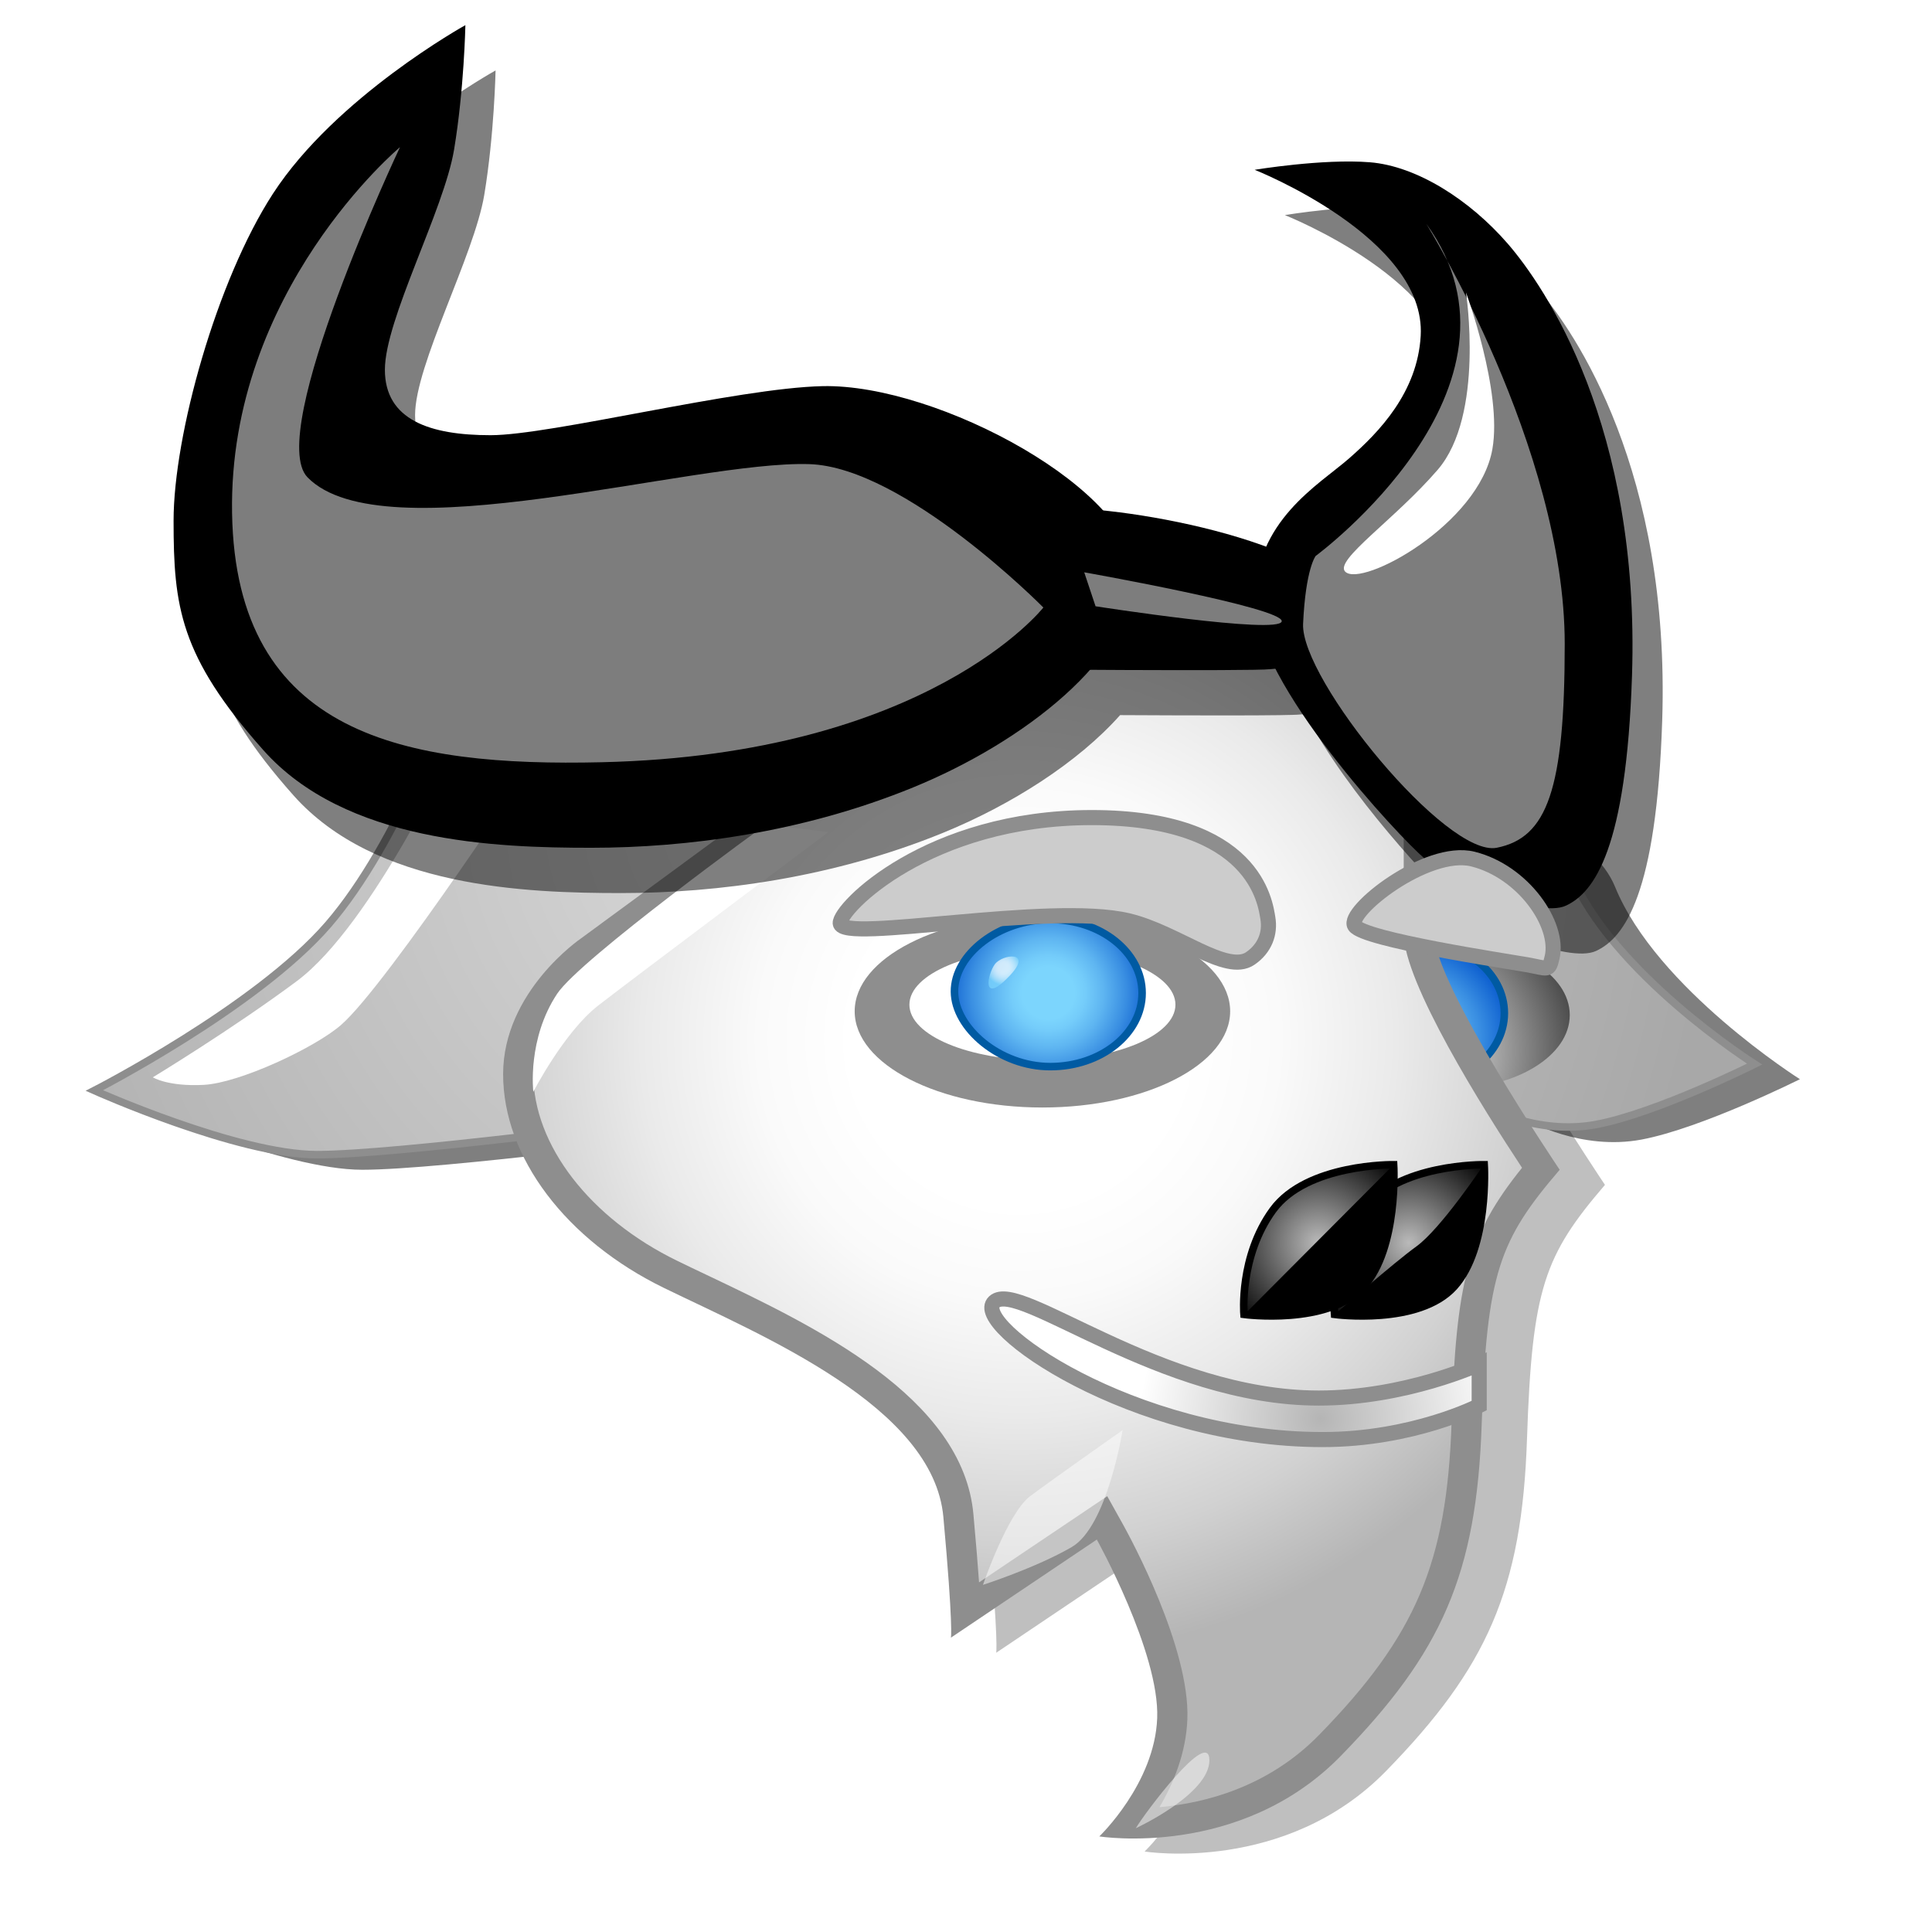 <?xml version="1.0" encoding="utf-8"?>
<!-- Generator: Adobe Illustrator 13.0.0, SVG Export Plug-In . SVG Version: 6.00 Build 14948)  -->
<!DOCTYPE svg PUBLIC "-//W3C//DTD SVG 1.1//EN" "http://www.w3.org/Graphics/SVG/1.1/DTD/svg11.dtd">
<svg version="1.1" xmlns="http://www.w3.org/2000/svg" xmlns:xlink="http://www.w3.org/1999/xlink" x="0px" y="0px" width="128px"
	 height="128px" viewBox="0 0 128 128" enable-background="new 0 0 128 128" xml:space="preserve">

<defs>
<filter id="Gaussian_Blur1">
<feGaussianBlur in="SourceGraphic" stdDeviation="3" />
</filter>
</defs>

<defs>
<filter id="Gaussian_Blur2">
<feGaussianBlur in="SourceGraphic" stdDeviation="2" />
</filter>
</defs>

<defs>
<filter id="Gaussian_Blur3">
<feGaussianBlur in="SourceGraphic" stdDeviation="3" />
</filter>
</defs>

<g id="Layer_25">
	<path opacity="0.5" d="M32.75,47.25c0,0-3.25,9.5-8,15s-15.5,11-15.5,11S18.75,77.5,24,77.5s22.25-2.25,22.25-2.25l55-1
		c0,0,3.5,2,7.5,1.25s10.5-4,10.5-4s-9.5-6-12.25-12.75S85.75,49.5,85.75,49.5L32.75,47.25z"/>
	<path opacity="0.5" d="M60.334,49.333L41.5,63.167c0,0-5.167,3.5-5.167,9S40.5,83.168,47,86.334
		s17.833,7.832,18.5,15.166s0.5,8,0.5,8l9.667-6.5c0,0,4.167,7.499,4,11.833s-3.834,7.834-3.834,7.834s9.333,1.499,16-5.334
		s9.001-12,9.334-22s1.166-12.167,5.166-16.833c0,0-8.333-12.333-8.333-15.666C98,59.5,98,40.5,98,40.5l-33.334,0.667L60.334,49.333
		z" style="stroke:#000000;
stroke-width:0;filter:url(#Gaussian_Blur1)"/>
</g>
<g id="Layer_6">
	<radialGradient id="SVGID_1_" cx="50.834" cy="54.166" r="62.911" gradientUnits="userSpaceOnUse">
		<stop  offset="0" style="stop-color:#D9D9D9"/>
		<stop  offset="1" style="stop-color:#A8A8A8"/>
	</radialGradient>
	<path fill="url(#SVGID_1_)" stroke="#8E8E8E" stroke-width="0.5" d="M29.75,46.25c0,0-3.25,9.5-8,15s-15.5,11-15.5,11
		S15.75,76.5,21,76.5s22.25-2.25,22.25-2.25l55-1c0,0,3.5,2,7.5,1.25s10.5-4,10.5-4s-9.5-6-12.25-12.75S82.75,48.5,82.75,48.5
		L29.75,46.25z"/>
</g>
<g id="Layer_8_copy">
	<radialGradient id="SVGID_2_" cx="93.875" cy="69.625" r="11.427" gradientUnits="userSpaceOnUse">
		<stop  offset="0" style="stop-color:#FFFFFF"/>
		<stop  offset="1" style="stop-color:#3D3D3D"/>
	</radialGradient>
	<ellipse fill="url(#SVGID_2_)" cx="96.063" cy="67.25" rx="7.938" ry="4.875"/>
</g>
<g id="Layer_15">
	<radialGradient id="SVGID_3_" cx="93.584" cy="68.75" r="6.31" gradientUnits="userSpaceOnUse">
		<stop  offset="0" style="stop-color:#7CD5FD"/>
		<stop  offset="0.153" style="stop-color:#74CCFA"/>
		<stop  offset="0.398" style="stop-color:#5EB5F1"/>
		<stop  offset="0.704" style="stop-color:#3A8FE2"/>
		<stop  offset="1" style="stop-color:#1163D1"/>
	</radialGradient>
	<path fill="url(#SVGID_3_)" stroke="#005AA2" stroke-width="0.5" d="M99.668,67.125c0,2.692-2.724,4.875-6.084,4.875
		c-3.359,0-3.359-9.75,0-9.75C96.944,62.25,99.668,64.433,99.668,67.125z"/>
</g>
<g id="Layer_5">
	<path fill="#8E8E8E" d="M57.333,48.333L38.5,62.167c0,0-5.167,3.5-5.167,9S37.5,82.168,44,85.334s17.833,7.832,18.5,15.166
		s0.5,8,0.5,8l9.667-6.5c0,0,4.167,7.499,4,11.833s-3.834,7.834-3.834,7.834s9.333,1.499,16-5.334s9.001-12,9.334-22
		s1.166-12.167,5.166-16.833c0,0-8.333-12.333-8.333-15.667S95,39.5,95,39.5l-33.333,0.667L57.333,48.333z"/>
</g>
<g id="Layer_5_copy">
	<g>
		<g>
			<radialGradient id="SVGID_4_" cx="67.5" cy="68.833" r="41.001" gradientUnits="userSpaceOnUse">
				<stop  offset="0.269" style="stop-color:#FFFFFF"/>
				<stop  offset="0.421" style="stop-color:#FAFAFA"/>
				<stop  offset="0.61" style="stop-color:#EAEAEA"/>
				<stop  offset="0.817" style="stop-color:#D1D1D1"/>
				<stop  offset="1" style="stop-color:#B5B5B5"/>
			</radialGradient>
			<path fill="url(#SVGID_4_)" d="M76.819,119.729c0.924-1.571,1.76-3.586,1.847-5.82
				c0.182-4.754-3.795-12.063-4.249-12.881l-1.06-1.903l-1.805,1.215l-6.687,4.495c-0.081-1.144-0.201-2.615-0.374-4.516
				c-0.709-7.781-10.523-12.451-17.69-15.86c-0.675-0.321-1.322-0.628-1.925-0.923c-5.797-2.822-9.542-7.679-9.542-12.369
				c0-4.341,4.251-7.319,4.292-7.348l18.89-13.873l0.369-0.271l0.213-0.404l3.781-7.126L93,41.542v20.292
				c0,3.252,5.244,11.603,7.839,15.535c-3.618,4.502-4.36,7.528-4.669,16.898c-0.312,9.273-2.359,14.103-8.77,20.669
				C84.001,118.422,79.781,119.469,76.819,119.729L76.819,119.729z" style="stroke:#000000;
stroke-width:0;filter:url(#Gaussian_Blur2)"/>/>
		</g>
	</g>
</g>
<g id="Layer_8">
	<ellipse fill="#8E8E8E" cx="69.063" cy="67" rx="12.438" ry="6.375"/>
</g>
<g id="Layer_23">
	<ellipse cx="69.063" cy="66.563" rx="8.813" ry="3.688" style="fill:#FFFFFF;stroke:#000000;
stroke-width:0;filter:url(#Gaussian_Blur2)"/>/>
</g>
<g id="Layer_15_copy">
	<radialGradient id="SVGID_5_" cx="69.452" cy="65.792" r="6.556" gradientUnits="userSpaceOnUse">
		<stop  offset="0.264" style="stop-color:#7CD5FD"/>
		<stop  offset="0.376" style="stop-color:#74CCFA"/>
		<stop  offset="0.557" style="stop-color:#5EB5F1"/>
		<stop  offset="0.782" style="stop-color:#3A8FE2"/>
		<stop  offset="1" style="stop-color:#1163D1"/>
	</radialGradient>
	<path fill="url(#SVGID_5_)" stroke="#005AA2" stroke-width="0.5" d="M75.668,65.792c0,2.692-2.724,4.875-6.084,4.875
		c-3.348,0-6.33-2.553-6.348-4.964c-0.018-2.463,2.934-4.786,6.348-4.786C72.944,60.917,75.668,63.1,75.668,65.792z"/>
</g>
<g id="Layer_22">
	<radialGradient id="SVGID_6_" cx="66.472" cy="64.109" r="1.154" gradientUnits="userSpaceOnUse">
		<stop  offset="0.269" style="stop-color:#FFFFFF"/>
		<stop  offset="0.378" style="stop-color:#FAFDFF"/>
		<stop  offset="0.512" style="stop-color:#EAF8FF"/>
		<stop  offset="0.66" style="stop-color:#D1F0FE"/>
		<stop  offset="0.818" style="stop-color:#AEE5FE"/>
		<stop  offset="0.982" style="stop-color:#81D7FD"/>
		<stop  offset="1" style="stop-color:#7CD5FD"/>
	</radialGradient>
	<path opacity="0.71" fill="url(#SVGID_6_)" d="M65.917,63.875c0.5-0.667,2.583-0.917,0.958,0.792
		C65.003,66.636,65.417,64.541,65.917,63.875z"/>
</g>
<g id="Layer_21">
	<path fill="#FFFFFF" d="M10.125,71.375c0,0,5.292-3.209,9.542-6.375c5.024-3.743,10.583-15.833,10.583-15.833L36,49.5
		c0,0-10.333,15.75-13.417,18.417c-1.738,1.504-6.708,3.833-9.083,3.958S10.125,71.375,10.125,71.375z"/>
	<path fill="#FFFFFF" d="M35.333,72.333c0,0,2.042-3.958,4.292-5.708s15.25-11.5,15.25-11.5l-4.125-0.5
		c0,0-12.294,8.899-13.833,11.208C34.917,68.833,35.333,72.333,35.333,72.333z"/>
	<path fill="#FFFFFF" d="M57.875,60.75c0,0,4.5-2,12.125-2s10.875,1.75,10.875,1.75s-2.625-5-9.875-4.75S57.875,60.75,57.875,60.75z
		"/>
	<path fill="#FFFFFF" d="M92,60.375l7.25,0.375c0,0-1-2.625-2.875-2.625S92,60.375,92,60.375z"/>
	<path opacity="0.49" fill="#FFFFFF" d="M65.125,105c0,0,1.625-4.75,3.125-5.875s6.125-4.375,6.125-4.375s-1,6.375-3.375,7.75
		S65.125,105,65.125,105z"/>
	<path opacity="0.49" fill="#FFFFFF" d="M75.25,121.125c0,0,4.875-2.25,4.875-4.5S75.75,120.25,75.25,121.125z"/>
</g>
<g id="Layer_24" opacity="0.5">
	<path d="M101.875,19.125c-2.5-2.875-6-5.125-9.125-5.375c-3.115-0.249-7.625,0.5-7.625,0.5s11.375,4.5,11,11
		c-0.216,3.746-2.75,6.375-4.75,8.125c-1.475,1.291-4.168,2.925-5.483,5.847c-3.429-1.271-7.664-2.085-10.807-2.403
		c-3.993-4.362-12.836-8.361-18.585-8.236c-5.666,0.123-18,3.25-22,3.25s-7-1-7-4.333s3.917-10.583,4.583-14.583
		s0.75-8.25,0.75-8.25s-8.583,4.75-12.75,11.167c-3.731,5.745-6.583,16-6.583,21.667s0.405,8.956,5.938,15.188
		c5.438,6.125,15.396,6.479,21.729,6.479s14-1,21.333-4c4.492-1.837,8.913-4.646,11.709-7.79c5.044,0.027,11.272,0.042,11.958-0.044
		c0.097-0.012,0.214-0.02,0.341-0.027c2.718,5.282,8.625,11.517,9.867,12.568c1.625,1.375,7.5,4,9.375,3.125s4-3.75,4.375-15.25
		C110.663,31.251,104.375,22,101.875,19.125z" style="stroke:#000000;
stroke-width:0;filter:url(#Gaussian_Blur1)"/>
</g>
<g id="Layer_3">
	<path d="M70.5,33.667c5.167,0,19.22,2.668,19.334,7.5c0.083,3.5-4.334,3-5.667,3.167c-1.17,0.146-18.5,0-18.5,0L70.5,33.667z"/>
</g>
<g id="Layer_2">
	<path d="M75.167,38.167c-0.167,5.417-7.333,11-14.667,14c-7.333,3-15,4-21.333,4s-16.292-0.354-21.729-6.479
		C11.905,43.456,11.5,40.167,11.5,34.5s2.853-15.921,6.583-21.667c4.167-6.417,12.75-11.167,12.75-11.167s-0.083,4.25-0.75,8.25
		S25.5,21.167,25.5,24.5s3,4.333,7,4.333s16.334-3.127,22-3.25C62.167,25.417,75.339,32.585,75.167,38.167z"/>
</g>
<g id="Layer_4">
	<path d="M83.125,39.875c0-5.375,4.25-7.75,6.25-9.5s4.534-4.379,4.75-8.125c0.375-6.5-11-11-11-11s4.51-0.749,7.625-0.5
		c3.125,0.25,6.625,2.5,9.125,5.375s8.788,12.126,8.25,28.625c-0.375,11.5-2.5,14.375-4.375,15.25s-7.75-1.75-9.375-3.125
		S83.125,45.25,83.125,39.875z"/>
</g>
<g id="Layer_18">
	<path d="M71.833,37.917c0,0,13.251,2.354,13.084,3.25s-12.334-1-12.334-1L71.833,37.917z" style="fill:#7D7D7D;stroke:#000000;
stroke-width:0;filter:url(#Gaussian_Blur2)"/>
</g>
<g id="Layer_17">
	<path d="M26.5,9.75c0,0-11.375,9.5-11.125,24.25s11.498,16.801,24.5,16.5
		C61.5,50,69.125,40.25,69.125,40.25s-9.174-9.296-15.5-9.5c-7.75-0.25-28.25,6-33.25,0.875C17.542,28.722,26.5,9.75,26.5,9.75z" style="fill:#7D7D7D;stroke:#000000;
stroke-width:0;filter:url(#Gaussian_Blur3)"/>
	<path d="M87.167,36.833c0,0,15.166-11.167,7.333-22c0,0,9.167,14.833,9.167,27.833
		c0,9.667-1.167,12.833-4.5,13.5S86.166,45,86.333,41.333S87.167,36.833,87.167,36.833z" style="fill:#7D7D7D;stroke:#000000;
stroke-width:0;filter:url(#Gaussian_Blur3)"/>
</g>
<g id="Layer_19">
	<path fill="#FFFFFF" d="M89.125,37.875c1.079,1.079,8.875-3.125,9.75-8.125c0.671-3.835-1.75-10.375-1.75-10.375
		s1.25,8.125-1.875,11.75C92.407,34.422,88.375,37.125,89.125,37.875z"/>
</g>
<g id="Layer_7">
	<path fill="#CCCCCC" stroke="#8E8E8E" d="M55.667,61.167c-0.061-0.982,5.834-7,16.667-7S83.833,59.833,84,60.833
		s-0.193,2-1.166,2.667c-1.584,1.084-4.854-1.731-8.084-2.5C69.5,59.75,55.75,62.5,55.667,61.167z"/>
	<path fill="#CCCCCC" stroke="#8E8E8E" d="M89.751,61.333c-0.584-0.917,4.785-5.179,7.833-4.417c3.333,0.833,5.75,4.333,5.25,6.5
		c-0.226,0.978-0.251,0.75-1.667,0.5S90.335,62.25,89.751,61.333z"/>
</g>
<g id="Layer_9">
</g>
<g id="Layer_10">
	<radialGradient id="SVGID_7_" cx="87.5" cy="94" r="12.001" gradientUnits="userSpaceOnUse">
		<stop  offset="0" style="stop-color:#B5B5B5"/>
		<stop  offset="1" style="stop-color:#FFFFFF"/>
	</radialGradient>
	<path fill="url(#SVGID_7_)" stroke="#8E8E8E" d="M87.625,95.375c6.001,0,10.375-2.25,10.375-2.25v-2.75c0,0-4.874,2.25-10.625,2.25
		c-10.5,0-19.875-7.875-21.5-6.375S75,95.375,87.625,95.375z"/>
</g>
<g id="Layer_11">
	<radialGradient id="SVGID_8_" cx="93.334" cy="82.333" r="7.189" gradientUnits="userSpaceOnUse">
		<stop  offset="0" style="stop-color:#BABABA"/>
		<stop  offset="1" style="stop-color:#000000"/>
	</radialGradient>
	<path fill="url(#SVGID_8_)" stroke="#000000" stroke-width="0.5" d="M90.334,80.167c2.25-3.084,8-3,8-3s0.334,5.5-2,8.083
		s-7.917,1.833-7.917,1.833S88.084,83.251,90.334,80.167z"/>
	<path d="M88.531,87c0,0,3.802-3.333,5.302-4.416c1.628-1.175,4.386-5.303,4.386-5.303s0.374,5.526-2.063,8.031
		C93.906,87.625,88.531,87,88.531,87z"/>
</g>
<g id="Layer_11_copy">
	<radialGradient id="SVGID_9_" cx="87.334" cy="82.333" r="7.189" gradientUnits="userSpaceOnUse">
		<stop  offset="0" style="stop-color:#BABABA"/>
		<stop  offset="1" style="stop-color:#000000"/>
	</radialGradient>
	<path fill="url(#SVGID_9_)" stroke="#000000" stroke-width="0.5" d="M84.334,80.167c2.25-3.084,8-3,8-3s0.334,5.5-2,8.083
		s-7.917,1.833-7.917,1.833S82.084,83.251,84.334,80.167z"/>
	<path d="M82.531,87l9.688-9.719c0,0,0.374,5.526-2.063,8.031C87.906,87.625,82.531,87,82.531,87z"/>
</g>
</svg>
